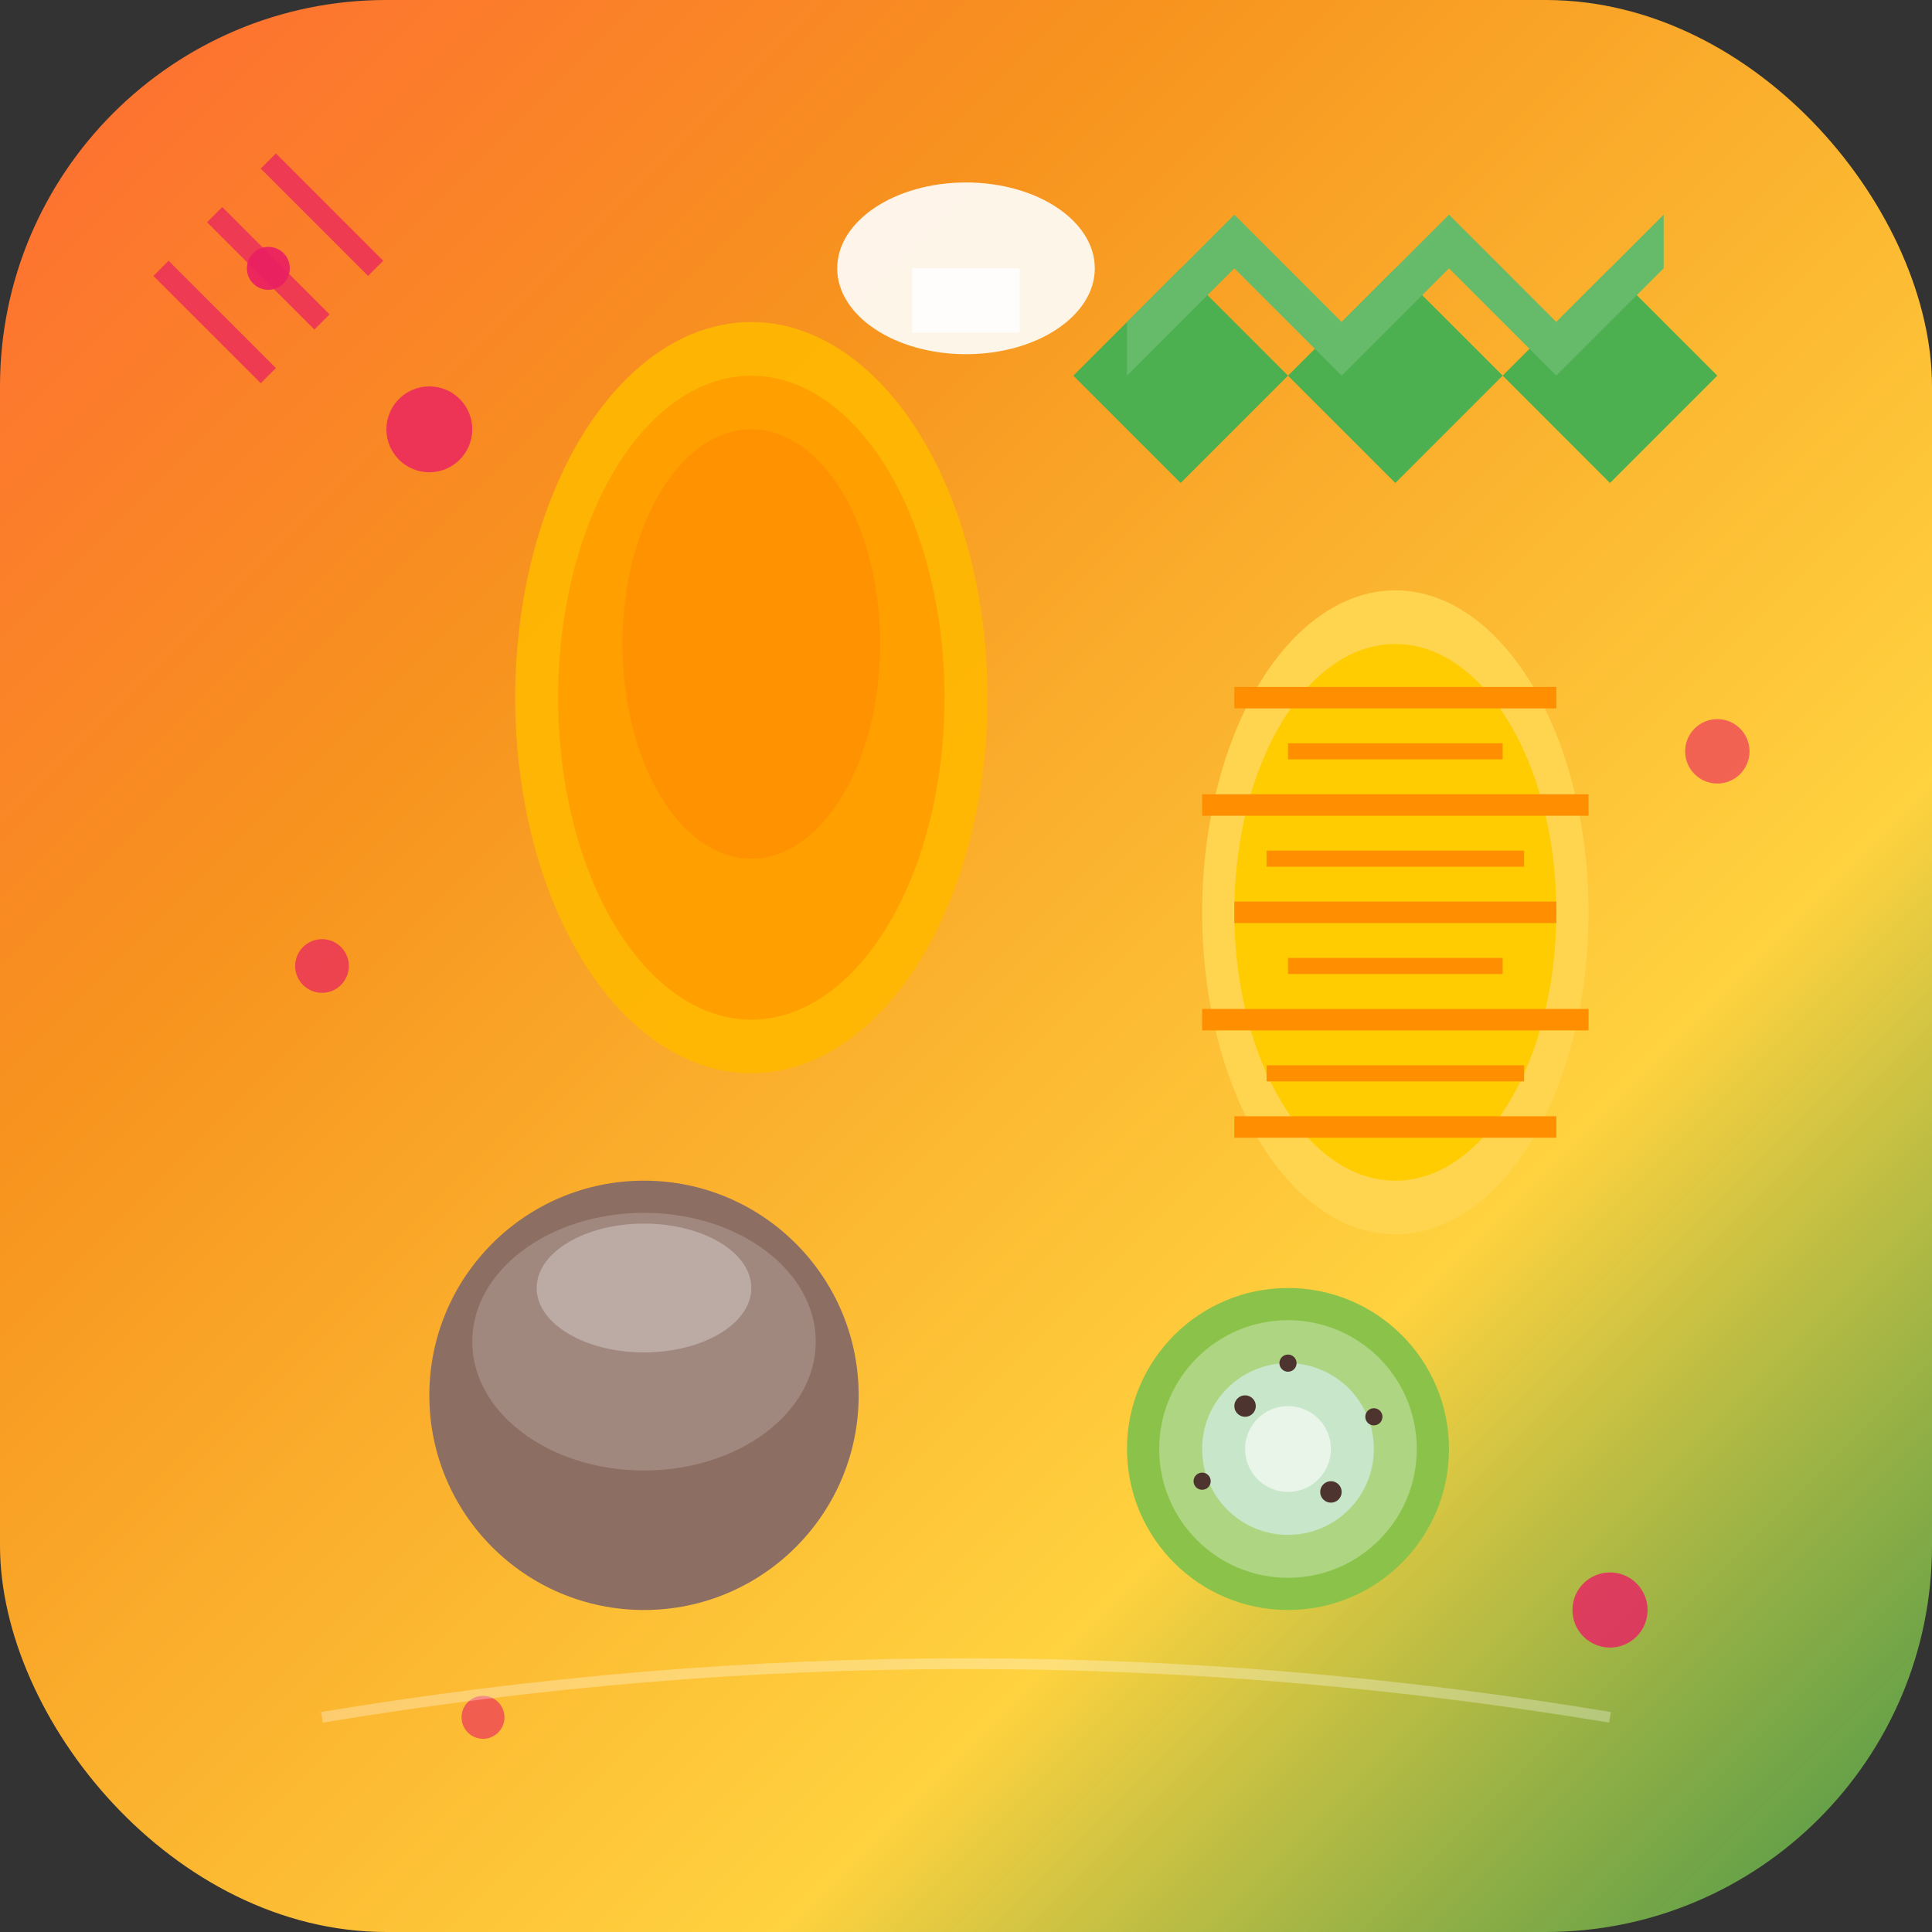 <?xml version="1.0" encoding="UTF-8"?>
<svg width="180" height="180" viewBox="0 0 180 180" fill="none" xmlns="http://www.w3.org/2000/svg">
  <rect x="0" y="0" width="180" height="180" fill="#333333" stroke="none"/>
  <!-- Background with rounded corners for iOS -->
  <rect width="180" height="180" rx="36" fill="url(#tropicalGradient)"/>
  
  <!-- Main tropical fruits composition -->
  <!-- Large mango -->
  <ellipse cx="70" cy="65" rx="22" ry="35" fill="#FFB800" opacity="0.9"/>
  <ellipse cx="70" cy="65" rx="18" ry="30" fill="#FFA000"/>
  <ellipse cx="70" cy="60" rx="12" ry="20" fill="#FF8F00" opacity="0.8"/>
  
  <!-- Pineapple crown -->
  <path d="M100 35 L110 25 L120 35 L130 25 L140 35 L150 25 L160 35 L150 45 L140 35 L130 45 L120 35 L110 45 L100 35" fill="#4CAF50"/>
  <path d="M105 30 L115 20 L125 30 L135 20 L145 30 L155 20 L155 25 L145 35 L135 25 L125 35 L115 25 L105 35" fill="#66BB6A"/>
  
  <!-- Large pineapple body -->
  <ellipse cx="130" cy="85" rx="18" ry="30" fill="#FFD54F"/>
  <ellipse cx="130" cy="85" rx="15" ry="25" fill="#FFCC02"/>
  
  <!-- Pineapple pattern -->
  <path d="M115 65 L145 65 M112 75 L148 75 M115 85 L145 85 M112 95 L148 95 M115 105 L145 105" stroke="#FF8F00" stroke-width="2"/>
  <path d="M120 70 L140 70 M118 80 L142 80 M120 90 L140 90 M118 100 L142 100" stroke="#FF8F00" stroke-width="1.5"/>
  
  <!-- Large coconut -->
  <circle cx="60" cy="130" r="20" fill="#8D6E63"/>
  <ellipse cx="60" cy="125" rx="16" ry="12" fill="#A1887F"/>
  <ellipse cx="60" cy="120" rx="10" ry="6" fill="#BCAAA4"/>
  
  <!-- Kiwi slice -->
  <circle cx="120" cy="135" r="15" fill="#8BC34A"/>
  <circle cx="120" cy="135" r="12" fill="#AED581"/>
  <circle cx="120" cy="135" r="8" fill="#C8E6C9"/>
  <circle cx="120" cy="135" r="4" fill="#E8F5E8"/>
  <!-- Kiwi seeds -->
  <circle cx="116" cy="131" r="1" fill="#4E342E"/>
  <circle cx="124" cy="139" r="1" fill="#4E342E"/>
  <circle cx="120" cy="127" r="0.8" fill="#4E342E"/>
  <circle cx="112" cy="138" r="0.8" fill="#4E342E"/>
  <circle cx="128" cy="132" r="0.8" fill="#4E342E"/>
  
  <!-- AI chef elements -->
  <!-- Chef hat -->
  <ellipse cx="90" cy="25" rx="12" ry="8" fill="#FFFFFF" opacity="0.9"/>
  <rect x="85" y="25" width="10" height="6" fill="#FFFFFF" opacity="0.8"/>
  
  <!-- AI sparkles and magic -->
  <circle cx="40" cy="40" r="4" fill="#E91E63" opacity="0.8"/>
  <circle cx="160" cy="70" r="3" fill="#E91E63" opacity="0.6"/>
  <circle cx="30" cy="90" r="2.5" fill="#E91E63" opacity="0.7"/>
  <circle cx="150" cy="150" r="3.5" fill="#E91E63" opacity="0.8"/>
  <circle cx="45" cy="160" r="2" fill="#E91E63" opacity="0.6"/>
  
  <!-- Magic wand effect -->
  <path d="M20 20 L30 30 M25 15 L35 25 M15 25 L25 35" stroke="#E91E63" stroke-width="2" opacity="0.7"/>
  <circle cx="25" cy="25" r="2" fill="#E91E63" opacity="0.9"/>
  
  <!-- Brand text curve (subtle) -->
  <path d="M30 160 Q90 150 150 160" stroke="#FFFFFF" stroke-width="1" opacity="0.3" fill="none"/>
  
  <!-- Define gradient -->
  <defs>
    <linearGradient id="tropicalGradient" x1="0%" y1="0%" x2="100%" y2="100%">
      <stop offset="0%" style="stop-color:#FF6B35;stop-opacity:1" />
      <stop offset="30%" style="stop-color:#F7931E;stop-opacity:1" />
      <stop offset="70%" style="stop-color:#FFD23F;stop-opacity:1" />
      <stop offset="100%" style="stop-color:#4CAF50;stop-opacity:0.8" />
    </linearGradient>
  </defs>
</svg>